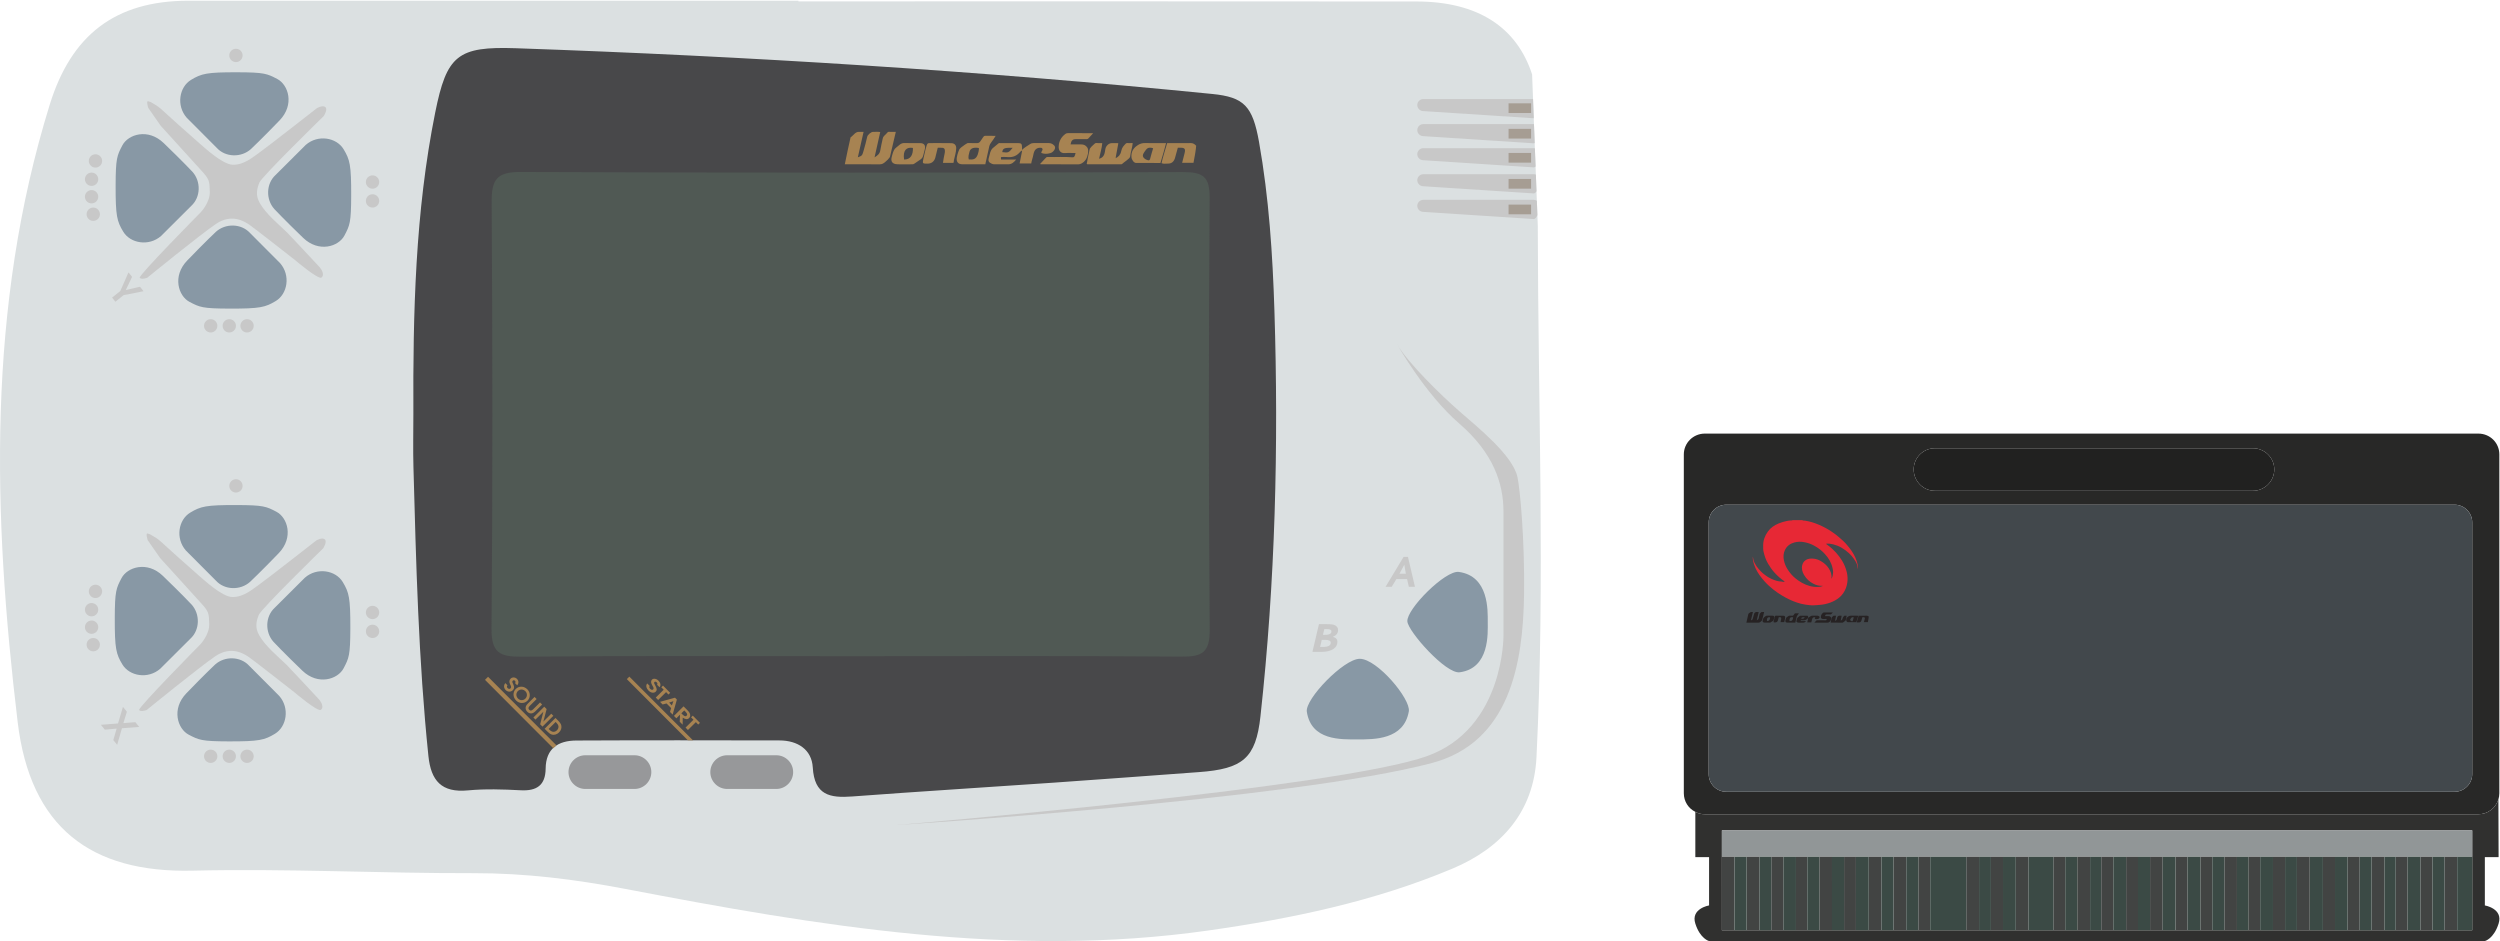 <?xml version="1.0" encoding="UTF-8" standalone="no"?>
<svg
   xmlns:dc="http://purl.org/dc/elements/1.1/"
   xmlns:cc="http://creativecommons.org/ns#"
   xmlns:rdf="http://www.w3.org/1999/02/22-rdf-syntax-ns#"
   xmlns:svg="http://www.w3.org/2000/svg"
   xmlns="http://www.w3.org/2000/svg"
   xmlns:sodipodi="http://sodipodi.sourceforge.net/DTD/sodipodi-0.dtd"
   xmlns:inkscape="http://www.inkscape.org/namespaces/inkscape"
   width="500"
   height="188.213"
   version="1.1"
   id="svg62"
   sodipodi:docname="consolegame.svg"
   inkscape:export-filename="consolegame.png"
   inkscape:export-xdpi="61.207306"
   inkscape:export-ydpi="61.207306"
   inkscape:version="1.0.2 (e86c870879, 2021-01-15)">
  <sodipodi:namedview
     pagecolor="#ffffff"
     bordercolor="#666666"
     borderopacity="1"
     objecttolerance="10"
     gridtolerance="10"
     guidetolerance="10"
     inkscape:pageopacity="0"
     inkscape:pageshadow="2"
     inkscape:window-width="1920"
     inkscape:window-height="1017"
     id="namedview64"
     showgrid="false"
     inkscape:zoom="0.568"
     inkscape:cx="250"
     inkscape:cy="94.106415"
     inkscape:window-x="-8"
     inkscape:window-y="-8"
     inkscape:window-maximized="1"
     inkscape:current-layer="svg62"
     inkscape:document-rotation="0" />
  <defs
     id="defs8">
    <clipPath
       id="a">
      <path
         d="M0 311.896h511.04V0H0v311.896z"
         id="path2" />
    </clipPath>
    <clipPath
       id="b">
      <path
         d="M0 168.315h270.505V0H0v168.315z"
         id="path5" />
    </clipPath>
  </defs>
  <g
     clip-path="url(#a)"
     transform="matrix(0.603,0,0,-0.603,-1.2604106e-4,188.213)"
     id="g38">
    <path
       fill="#dbe0e1"
       d="M509.613 60.957c-.897-18.048-11.586-30.09-27.88-36.931-25.978-10.913-53.301-16.587-81.095-20.536-65.405-9.291-129.342 1.577-193.178 13.797-16.657 3.184-33.306 5.263-50.333 5.232-31.088-.069-62.19 1.577-93.246.835-33.793-.796-53.843 14.376-58.024 49.305-8.255 68.837-10.249 137.357 10.643 204.78 7.134 23.002 21.611 34.449 46.066 34.457h202.253v-.224c68.334 0 136.677.046 205.019-.031 20.344-.031 33.236-8.549 38.322-24.193l.309-8.17.24-6.376.069-1.94.24-6.292.062-1.731.232-6.021.1-2.713.201-5.504.124-3.169.177-4.745.132-3.494c.062-58.781 2.465-117.578-.433-176.336"
       id="path10" />
    <path
       fill="#48484a"
       d="M418.059 74.514c-1.523-13.913-5.859-17.406-20.39-18.473-15.945-1.167-31.891-2.365-47.836-3.478-22.4-1.554-44.807-2.937-67.191-4.607-7.382-.549-12.529.418-13.063 9.639-.347 5.928-5.008 8.935-11.029 8.95-22.469.039-44.938.085-67.407-.031-5.96-.031-10.095-2.589-10.164-9.314-.062-5.503-2.93-7.474-8.278-7.188-5.836.309-11.741.51-17.53-.038-8.727-.828-12.236 3.215-13.078 11.416-3.301 31.852-4.082 63.828-4.963 95.796-.162 5.844-.023 11.695-.023 17.546-.147 33.553.603 67.052 7.25 100.102 3.819 18.983 7.428 21.959 26.759 21.294 77.154-2.674 154.176-7.513 231.005-15.172 10.504-1.052 13.349-4.004 15.467-15.907 3.292-18.52 4.513-37.286 5.109-55.991 1.414-44.923.286-89.822-4.638-134.544"
       id="path12" />
    <path
       fill="#8898a5"
       d="M493.451 105.841c0-3.769.69-15.377-9.322-16.695-4.557-.601-17.128 13.541-17.344 16.896-.263 4.127 12.637 17.012 17.074 16.394 10.017-1.384 9.592-12.826 9.592-16.595m-26.179-29.665c-1.637-9.45-11.527-9.291-17.004-9.291-5.478 0-15.369-.454-16.827 9.191-.631 4.176 12.251 17.545 17.561 17.545 5.768 0 16.976-13.369 16.27-17.445"
       id="path14" />
    <path
       fill="#505954"
       d="M281.948 94.484c-36.317-.003-72.636.188-108.95-.163-7.313-.07-10.044 1.327-9.973 9.429.407 47.086.341 94.178.045 141.265-.046 7.326 1.482 10.103 9.525 10.07 73.249-.304 146.499-.263 219.749-.033 6.741.021 8.914-1.538 8.865-8.64-.326-47.703-.361-95.41.019-143.112.061-7.655-2.5-9.015-9.406-8.957-36.623.306-73.249.144-109.874.141"
       id="path16" />
    <path
       fill="#c8c8c8"
       d="M53.1 127.057l-4.122 5.926s-.773 2.447 0 2.19l.773-.258s2.576-1.417 3.349-2.19c.773-.773 11.207-10.112 12.818-11.465 1.61-1.353 7.697-7.109 11.159-7.15 3.8-.044 6.715 2.641 8.776 4.058 2.061 1.417 19.033 14.686 19.033 14.686s1.933 1.159 2.834.386c.902-.773-.515-2.962-.515-2.962s-20.531-20.032-21.352-22.061c-.821-2.029-1.371-4.186.096-6.763 2.12-3.724 6.137-6.952 9.131-9.855 0 0 10.08-10.66 10.837-11.562.757-.902 1.546-2.576.515-3.349-1.03-.773-8.792 5.829-8.792 5.829s-13.145 10.306-14.975 11.594c-1.831 1.288-6.055 3.865-11.208.386-5.153-3.478-22.823-17.876-22.823-17.876s-1.975-.711-2.49 0c-.516.711 20.289 21.773 20.289 21.773s3.053 3.232 2.963 6.699c-.097 3.724-.064 4.122-3.027 7.343-2.963 3.22-13.269 14.621-13.269 14.621m.191 143.371l-4.122 5.926s-.773 2.447 0 2.19l.773-.258s2.576-1.417 3.349-2.19c.773-.773 11.207-10.112 12.818-11.465 1.61-1.353 7.697-7.109 11.159-7.15 3.8-.044 6.715 2.641 8.776 4.058 2.061 1.417 19.033 14.686 19.033 14.686s1.933 1.159 2.834.386c.902-.773-.515-2.962-.515-2.962s-20.531-20.032-21.352-22.061c-.821-2.029-1.371-4.186.096-6.763 2.12-3.724 6.137-6.952 9.131-9.855 0 0 10.08-10.66 10.837-11.562.757-.902 1.546-2.576.515-3.349-1.03-.773-8.792 5.829-8.792 5.829s-13.145 10.306-14.975 11.594c-1.831 1.288-6.055 3.865-11.208.386-5.153-3.478-22.823-17.876-22.823-17.876s-1.975-.711-2.49 0c-.516.711 20.289 21.773 20.289 21.773s3.053 3.232 2.963 6.699c-.097 3.724-.064 4.122-3.027 7.343-2.963 3.22-13.269 14.621-13.269 14.621"
       id="path18" />
    <path
       fill="#97989a"
       d="M210.439 50.451h-16.292c-3.075 0-5.59 2.515-5.59 5.589 0 3.074 2.515 5.589 5.59 5.589h16.292c3.074 0 5.589-2.515 5.589-5.589 0-3.074-2.515-5.589-5.589-5.589m47.04 0h-16.292c-3.075 0-5.59 2.515-5.59 5.589 0 3.074 2.515 5.589 5.59 5.589h16.292c3.074 0 5.589-2.515 5.589-5.589 0-3.074-2.515-5.589-5.589-5.589"
       id="path20" />
    <path
       fill="#8898a5"
       d="M82.925 119.126s3.568 3.347 9.538 9.547c5.024 5.217 2.899 11.787-.766 13.707-3.381 1.771-4.259 2.211-13.243 2.235-10.197.027-11.904-.438-15.362-2.512-3.907-2.344-4.992-8.503-1.449-12.561l9.983-10.015c2.903-3.161 8.1-3.261 11.299-.401m-19.368-7.527s-3.347 3.568-9.547 9.538c-5.217 5.024-11.787 2.899-13.707-.766-1.771-3.381-2.211-4.259-2.235-13.243-.027-10.197.438-11.904 2.512-15.362 2.344-3.907 8.503-4.992 12.561-1.449l10.015 9.983c3.161 2.903 3.261 8.1.401 11.299m7.785-19.883s-3.568-3.347-9.538-9.547c-5.024-5.217-2.899-11.787.766-13.707 3.381-1.771 4.259-2.211 13.243-2.235 10.197-.027 11.904.438 15.362 2.512 3.907 2.344 4.992 8.503 1.449 12.561l-9.983 10.015c-2.903 3.161-8.1 3.261-11.299.401m19.368 7.527s3.347-3.568 9.547-9.538c5.217-5.024 11.787-2.899 13.707.766 1.771 3.381 2.211 4.259 2.235 13.243.027 10.197-.438 11.904-2.512 15.362-2.344 3.907-8.503 4.992-12.561 1.449l-10.015-9.983c-3.161-2.903-3.261-8.1-.401-11.299m-7.504 163.423s3.568 3.347 9.538 9.547c5.024 5.217 2.899 11.787-.766 13.707-3.381 1.771-4.259 2.211-13.243 2.235-10.197.027-11.904-.438-15.362-2.512-3.907-2.344-4.992-8.503-1.449-12.561l9.983-10.015c2.903-3.161 8.1-3.261 11.299-.401m-19.368-7.527s-3.347 3.568-9.547 9.538c-5.217 5.024-11.787 2.899-13.707-.766-1.771-3.381-2.211-4.259-2.235-13.243-.027-10.197.438-11.904 2.512-15.362 2.344-3.907 8.503-4.992 12.561-1.449l10.015 9.983c3.161 2.903 3.261 8.1.401 11.299m7.785-19.883s-3.568-3.347-9.538-9.547c-5.024-5.217-2.899-11.787.766-13.707 3.381-1.771 4.259-2.211 13.243-2.235 10.197-.027 11.904.438 15.362 2.512 3.907 2.344 4.992 8.503 1.449 12.561l-9.983 10.015c-2.903 3.161-8.1 3.261-11.299.401m19.368 7.527s3.347-3.568 9.547-9.538c5.217-5.024 11.787-2.899 13.707.766 1.771 3.381 2.211 4.259 2.235 13.243.027 10.197-.438 11.904-2.512 15.362-2.344 3.907-8.503 4.992-12.561 1.449l-10.015-9.983c-3.161-2.903-3.261-8.1-.401-11.299"
       id="path22" />
    <path
       fill="#c8c8c8"
       d="M76.047 293.742c0 1.22.989 2.21 2.21 2.21 1.22 0 2.21-.99 2.21-2.21s-.99-2.21-2.21-2.21c-1.221 0-2.21.99-2.21 2.21m45.303-41.988c0 1.22.989 2.21 2.21 2.21 1.22 0 2.21-.99 2.21-2.21s-.99-2.21-2.21-2.21c-1.221 0-2.21.99-2.21 2.21m0-6.261c0 1.22.989 2.21 2.21 2.21 1.22 0 2.21-.99 2.21-2.21s-.99-2.21-2.21-2.21c-1.221 0-2.21.99-2.21 2.21m-41.62-41.435c0 1.22.989 2.21 2.21 2.21 1.22 0 2.21-.99 2.21-2.21s-.99-2.21-2.21-2.21c-1.221 0-2.21.99-2.21 2.21m-5.893 0c0 1.22.989 2.21 2.21 2.21 1.22 0 2.21-.99 2.21-2.21s-.99-2.21-2.21-2.21c-1.221 0-2.21.99-2.21 2.21m-6.169 0c0 1.22.989 2.21 2.21 2.21 1.22 0 2.21-.99 2.21-2.21s-.99-2.21-2.21-2.21c-1.221 0-2.21.99-2.21 2.21M28.719 241.073c0 1.22.989 2.21 2.21 2.21 1.22 0 2.21-.99 2.21-2.21s-.99-2.21-2.21-2.21c-1.221 0-2.21.99-2.21 2.21m-.552 5.801c0 1.22.989 2.21 2.21 2.21 1.22 0 2.21-.99 2.21-2.21s-.99-2.21-2.21-2.21c-1.221 0-2.21.99-2.21 2.21m0 5.801c0 1.22.989 2.21 2.21 2.21 1.22 0 2.21-.99 2.21-2.21s-.99-2.21-2.21-2.21c-1.221 0-2.21.99-2.21 2.21m1.289 6.077c0 1.22.989 2.21 2.21 2.21 1.22 0 2.21-.99 2.21-2.21s-.99-2.21-2.21-2.21c-1.221 0-2.21.99-2.21 2.21m46.592-107.777c0 1.22.989 2.21 2.21 2.21 1.22 0 2.21-.99 2.21-2.21s-.99-2.21-2.21-2.21c-1.221 0-2.21.99-2.21 2.21m45.303-41.988c0 1.22.989 2.21 2.21 2.21 1.22 0 2.21-.99 2.21-2.21s-.99-2.21-2.21-2.21c-1.221 0-2.21.99-2.21 2.21m0-6.261c0 1.22.989 2.21 2.21 2.21 1.22 0 2.21-.99 2.21-2.21s-.99-2.21-2.21-2.21c-1.221 0-2.21.99-2.21 2.21M79.73 61.291c0 1.22.989 2.21 2.21 2.21 1.22 0 2.21-.99 2.21-2.21s-.99-2.21-2.21-2.21c-1.221 0-2.21.99-2.21 2.21m-5.893 0c0 1.22.989 2.21 2.21 2.21 1.22 0 2.21-.99 2.21-2.21s-.99-2.21-2.21-2.21c-1.221 0-2.21.99-2.21 2.21m-6.169 0c0 1.22.989 2.21 2.21 2.21 1.22 0 2.21-.99 2.21-2.21s-.99-2.21-2.21-2.21c-1.221 0-2.21.99-2.21 2.21M28.719 98.307c0 1.22.989 2.21 2.21 2.21 1.22 0 2.21-.99 2.21-2.21s-.99-2.21-2.21-2.21c-1.221 0-2.21.99-2.21 2.21m-.552 5.801c0 1.22.989 2.21 2.21 2.21 1.22 0 2.21-.99 2.21-2.21s-.99-2.21-2.21-2.21c-1.221 0-2.21.99-2.21 2.21m0 5.801c0 1.22.989 2.21 2.21 2.21 1.22 0 2.21-.99 2.21-2.21s-.99-2.21-2.21-2.21c-1.221 0-2.21.99-2.21 2.21m1.289 6.077c0 1.22.989 2.21 2.21 2.21 1.22 0 2.21-.99 2.21-2.21s-.99-2.21-2.21-2.21c-1.221 0-2.21.99-2.21 2.21m479.253 156.916l-36.629 2.381c-1.098 0-2.002.904-2.002 2.002 0 .548.224 1.051.587 1.406.364.363.866.588 1.415.588h36.389l.24-6.377zm.309-8.232c-.093-.046-.193-.077-.294-.077l-36.644 2.38c-1.098 0-2.002.905-2.002 2.002 0 .549.224 1.044.587 1.407.364.363.866.587 1.415.587h36.582c.039 0 .078 0 .116-.007l.24-6.292zm.294-7.753c-.185-.193-.379-.309-.587-.309l-36.645 2.38c-1.097 0-2.002.897-2.002 1.995 0 .548.224 1.051.588 1.414.363.363.865.587 1.414.587h36.583c.139 0 .286-.015.417-.046l.232-6.021zm.301-8.216c-.263-.441-.564-.727-.889-.727l-36.644 2.381c-1.098 0-2.002.904-2.002 2.002 0 .549.224 1.043.587 1.407.363.363.866.587 1.415.587h36.582c.263 0 .518-.054.75-.147l.201-5.503zm.301-7.915c-.325-.75-.734-1.314-1.19-1.314l-36.645 2.381c-1.097 0-2.002.904-2.002 2.002 0 .548.224 1.043.588 1.406.363.364.865.588 1.414.588h36.583c.394 0 .765-.116 1.074-.317l.178-4.746z"
       id="path24" />
    <path
       fill="#a69d93"
       d="M507.825 274.64h-7.472v3.221h7.472v-3.221zm0-8.47h-7.472v3.221h7.472v-3.221zm0-7.987h-7.472v3.221h7.472v-3.221zm0-8.631h-7.472v3.221h7.472v-3.221zm0-8.502h-7.472v3.221h7.472v-3.221z"
       id="path26" />
    <path
       fill="#c8c8c8"
       d="M463.375 197.936s9.275-16.489 20.611-26.28c11.337-9.79 14.686-19.838 14.686-29.371v-40.965s.258-30.724-25.249-39.935c-29.611-10.693-176.485-22.93-176.485-22.93s132.686 8.502 178.031 20.611c25.686 6.86 30.239 32.774 30.531 56.167.223 17.903-1.317 34.569-2.19 38.646-1.546 7.214-13.14 16.489-19.324 21.9-6.183 5.41-17.004 15.974-20.611 22.157"
       id="path28" />
    <path
       fill="#a78352"
       d="M282.113 266.562c.942.615 1.517 1.869 2.832 1.836.475-.013.95-.002 1.484-.002-.65-2.877-1.276-5.647-1.908-8.445 1.466.544 1.43.585 1.897 2.135.466 1.546.854 3.11 1.218 4.683.157.682 1.303 1.631 1.953 1.622.782-.011 1.568.07 2.361-.057-.62-2.768-1.232-5.497-1.883-8.402 1.001.614 1.725 1.168 1.906 2.324.207 1.321.54 2.62.813 3.93.195.935 1.047 1.289 1.529 1.969.281.396.693.219 1.05.234.576.024 1.153.007 1.754.007-.634-2.7-1.255-5.297-1.85-7.9-.133-.583-.078-.483-.779-1.285l-.852-.778c-.551-.503-1.104-.822-1.887-.813-3.848.044-7.697.02-11.546.02 0 .219 1.867 8.895 1.908 8.922m113.739-8.429h-3.762c.269 1.059.536 2.129.812 3.197.351 1.362.05 1.795-1.26 1.797-.308.001-.616 0-.987 0-.308-1.129-.6-2.269-.933-3.395-.372-1.262-1.168-1.896-2.378-1.863-.692.019-1.416-.18-2.087.15.289 1.491 1.691 5.96 1.869 6.645h5.683c.684 0 1.369-.032 2.05.008.783.046 1.371-.311 1.881-.886 0-.732-.603-4.454-.888-5.653m-59.975 4.975c-2.754.067-3.283-.16-3.451-1.44 2.03-.246 2.154-.197 3.451 1.44m3.112-.687c.869.87 1.816 1.321 2.679 1.913.377.259.789.346 1.247.339 1.614-.024 3.229-.023 4.844-.002.524.007.976-.104 1.432-.405.791-.52.99-1.135.469-1.926-.313-.474-.735-.831-1.285-.996-1.015-.302-2.01-.335-3.004.048.036.195.043.265.062.332.113.407.633.749.194 1.245-.218.247-1.14.17-1.543-.014-.926-.421-1.198-1.305-1.359-2.207-.173-.972-.554-1.873-.692-2.845h-3.853c.287 1.448.565 2.85.857 4.322-.514-.194-.751-.582-1.035-.868-1.175-1.181-2.553-1.487-4.102-1.314-.606.068-1.224.011-1.805.011-.174-.301-.135-.538-.05-.846h4.993c-.716-.859-1.46-1.58-2.59-1.571-1.511.011-3.023-.005-4.535.009-.294.002-.574-.013-.886.138-1.008.488-1.428.751-1.006 2.208.314 1.085.405 2.248 1.29 3.035.59.525 1.224.994 1.822 1.508.252.217.526.12.786.122 1.924.012 3.848.009 5.772.006 1.047-.002 1.269-.245 1.297-1.405.005-.219.001-.438.001-.837"
       id="path30" />
    <path
       fill="#a78352"
       d="M344.959 257.733c.681.725 1.338 1.401 1.965 2.106.229.257.489.219.754.213 2.67-.065 5.344.137 8.012-.1.571-.05.813.274 1.043 1.419-1.173 0-2.33.082-3.472-.021-1.325-.119-2.222.699-2.121 2.278.113 1.767.887 3.071 2.195 4.062.231.175.517.281.85.279 2.74-.022 5.48-.013 8.393-.013-.602-.652-1.111-1.174-1.584-1.73-.251-.294-.547-.243-.848-.244-1.099-.003-2.199.006-3.299-.003-1.086-.009-1.514-.412-1.776-1.754 1.208 0 2.394-.013 3.578.004.8.012 1.465-.311 1.931-.966.466-.655.362-1.493.241-2.208-.235-1.379-.909-2.517-2.152-3.161-.298-.155-.601-.266-.959-.265-4.159.017-8.318.011-12.477.014-.056 0-.113.036-.274.09m25.082 1.928c.93.457 1.577 1.109 1.819 2.259.298 1.421.799 1.746 1.45 2.502.386.447.902.186 1.358.235.333.036.673.007 1.027.007-.146-1.583-.698-2.973-.853-4.454-.075-.719-2.2-1.949-2.59-2.397-.17-.195-.363-.171-.562-.171-3.673-.001-7.346.001-11.019.006-.062 0-.124.051-.232.098.239 1.555.605 3.097.917 4.642.183.909 1.095 1.435 1.719 2.093.36.381.845.137 1.272.176.371.034.748.007 1.247.007-.144-1.796-.711-3.444-1.041-5.101.15-.153.201-.018.279.008 1.463.479 1.589 1.832 1.789 3.122.163 1.049 1.141 1.969 2.149 1.971.652.001 1.305 0 1.957-.007.064-.001.127-.048.191-.074-.281-1.591-.96-5.001-.877-4.922m-45.351 3.34c-.604.193-1.015.125-1.419.12-.681-.009-1.488-.396-1.731-1.362-.18-.719-.495-1.645-.222-2.51 1.499-.144 2.378.08 2.949 1.555.228.591.423 1.445.423 2.197m5.555 4.076c-.561-.837-.964-1.571-1.489-2.189-.625-.736-.724-1.631-.911-2.522-.325-1.55-.681-3.093-1.044-4.726h-4.106c-1.167 0-2.335-.005-3.502.001-1.395.006-2.065.794-1.848 2.259.097.654.302 1.299.522 1.922.209.596.303.855.818 1.315.374.333 0 0 1.395 1.039.874.57.779.512 1.282.496.857-.029 1.716.005 2.574-.013.497-.011.861.066 1.226.608.852 1.264.548.833.852 1.264.17.24.347.551.716.548 1.118-.006 2.236-.002 3.515-.002m-30.388-7.866c2.219.001 2.99 1.582 2.939 3.854-2.097.359-3.394-.715-2.939-3.854m6.35 1.363c-.131-.575-.419-.999-.866-1.31-.696-.483-1.412-.932-2.098-1.43-.282-.205-.569-.194-.871-.194-1.65 0-3.304-.076-4.949.022-1.456.088-2.043.994-1.674 2.348.129.473.228.973.39 1.412.239.648.45 1.294 1.12 1.777 1.196.977.779.679 1.196.977.44.314.89.533 1.484.511 1.751-.065 3.505-.022 5.258-.023 1.32-.001 1.906-.799 1.512-2.156-.095-.329-.423-1.586-.502-1.934m76.259 2.394c-.92.255-1.688.363-2.355-.496-.301-.387-.601-.79-.829-1.207-.206-.375-.376-.895-.023-1.357.4-.524.947-.79 1.534-.938.386-.097.59.125.7.572.274 1.113.621 2.206.973 3.426m2.422-4.889c-2.683 0-5.388-.011-8.093.008-.687.004-1.437 1.021-1.511 1.879-.164 1.902.695 3.146 2.169 4.072.723.453 1.444.658 2.286.641 2.33-.044 4.662-.015 7.017-.015-.101-.622-1.421-5.136-1.868-6.585m-77.504 5.909c.191.523.371.683.842.681 2.44-.011 4.881.029 7.32-.023.952-.02 1.641-.587 1.608-1.706-.041-1.381-.489-2.644-.763-3.956-.057-.271-.005-.572-.173-.864h-3.457c.169 1.014.276 1.993.519 2.931.095.364.13.707.125 1.06-.009.679-.291.984-.916 1.012-.477.021-.955.004-1.461.004-.273-1.119-.513-2.211-.809-3.285-.353-1.278-1.286-1.981-2.541-1.983-1.791-.003-1.753-.012-1.359 1.834.131.615.771 3.491 1.065 4.295"
       id="path32" />
    <path
       fill="#c8c8c8"
       d="M440.115 103.47h-.884l-.442-1.902h.694c1.626 0 2.116.485 2.116 1.181 0 .473-.521.721-1.484.721m-.695-3.568h-1.026l-.552-2.338h1.073c1.8 0 2.463.584 2.463 1.355 0 .696-.584.983-1.958.983m-1.01-3.979h-3.11l2.162 9.188h2.416c1.769 0 2.4-.087 3.016-.435.599-.348.915-.883.915-1.541 0-.946-.537-1.766-1.736-2.201 1.105-.374 1.515-.858 1.515-1.729 0-1.828-1.815-3.282-5.178-3.282M37.581 66.661l1.1 3.804-3.908-.349-1.312 1.614 5.687.446 1.63 5.5 1.311-1.613-1.17-3.779 3.978.323 1.28-1.574-5.733-.451-1.583-5.495-1.28 1.574zm3.42 147.579l-2.733-2.189-1.098 1.371 2.732 2.189 2.717 6.169 1.187-1.481-2.089-4.368 4.711 1.094 1.186-1.481-6.613-1.304zm424.774-89.413l-1.612-2.995h2.122l-.51 2.995zm1.504-7.333l-.591 2.565h-3.532l-1.572-2.565h-2.028l5.977 9.925h1.45l2.324-9.925h-2.028z"
       id="path34" />
    <path
       fill="#a78352"
       d="M215.099 83.076c-.751.758-.972 1.706-.436 2.376l.826-.833c-.233-.301-.172-.622.18-.977.341-.344.738-.425.967-.197.13.128.181.318.128.519-.054.201-.087.261-.494.99-.412.736-.423 1.36-.021 1.759.506.501 1.462.34 2.15-.353.687-.694.879-1.579.358-2.177l-.821.828c.193.238.152.521-.113.789-.261.262-.574.31-.764.121-.116-.115-.135-.296-.052-.525.032-.084.039-.101.331-.62.625-1.114.581-1.631.149-2.06-.579-.574-1.62-.415-2.388.36m5.825-.508l-2.627-2.605-.792.798 2.627 2.605-.791.799.566.561 2.375-2.395-.566-.561-.792.798zm2.435-2.992l-1.425-.499.914-.921.511 1.42zm-1.129-3.581l.369 1.279-1.519 1.533-1.299-.341-.873.88 4.973 1.372.624-.63-1.402-4.973-.873.88zm5.075.137l-.352.355-.96-.951.387-.39c.613-.618 1.02-.734 1.357-.4.285.283.319.628-.432 1.386m-1.859-3.38l.102 2.343-1.223-1.212-.791.798 3.193 3.166 1.231-1.241c.583-.589.829-.958.929-1.413.109-.481-.011-.913-.335-1.234-.497-.493-1.194-.49-2.105.143l-.024-2.335-.977.985zm5.353-.144l-2.627-2.605-.792.798 2.627 2.605-.791.799.566.561 2.375-2.395-.566-.561-.792.798zm-2.651-6.022l-20.24 20.29.831.829 21.09-21.12-1.681.001zm-44.625-2.66l-22.66 22.715 1.016 1.013 22.66-22.715-1.016-1.013zm-15.786 19.314c-.655.658-.754 1.576-.132 2.316l.72-.723c-.272-.331-.252-.644.055-.952.297-.299.684-.326.943-.069.146.145.222.342.194.536-.028.193-.054.249-.367.924-.318.68-.249 1.303.204 1.754.57.568 1.507.534 2.106-.068.6-.602.678-1.461.08-2.127l-.715.718c.223.263.218.541-.013.773-.227.228-.534.234-.748.021-.132-.131-.174-.314-.12-.533.021-.079.026-.095.252-.575.482-1.03.372-1.553-.115-2.038-.653-.651-1.674-.63-2.344.043m6.513-.37c-.715.718-1.785.74-2.482.046-.683-.679-.665-1.769.04-2.477.706-.709 1.751-.715 2.443-.026.692.689.689 1.764-.001 2.457m-3.08-3.077c-1.093 1.097-1.135 2.787-.097 3.821 1.052 1.048 2.722.999 3.831-.114 1.062-1.067 1.08-2.751.052-3.775-1.053-1.049-2.703-1.02-3.786.068m3.715-3.73c-.73.733-.786 1.725.13 2.638l2.281 2.271.69-.693-2.281-2.271c-.56-.558-.524-.955-.172-1.309.343-.344.74-.392 1.305.171l2.281 2.271.69-.693-2.281-2.271c-.921-.917-1.908-.852-2.643-.114m4.277-4.168l1.061 4.169-2.617-2.606-.69.693 3.601 3.586.786-.789-1.081-4.158 2.622 2.611.69-.693-3.601-3.587-.771.774zm6.013-.404c-.109.324-.307.601-.745 1.041l-.136.136-2.325-2.315.151-.152c.413-.414.749-.654 1.068-.75.507-.159 1.099.017 1.533.449.463.461.631 1.062.454 1.591m-2.265-2.96c-.448.158-.839.443-1.403 1.01l-.866.869 3.601 3.587.851-.855c.585-.586.94-1.119 1.062-1.582.216-.822-.057-1.678-.739-2.358-.726-.723-1.658-.976-2.506-.671"
       id="path36" />
  </g>
  <g
     clip-path="url(#b)"
     transform="matrix(0.603,0,0,-0.603,336.764,188.213)"
     id="g60">
    <path
       fill="#282827"
       d="M261.495 55.366c0-3.203-2.649-5.851-5.851-5.851h-241.54c-3.264 0-5.851 2.648-5.851 5.851v83.511c0 3.202 2.587 5.85 5.851 5.85h241.54c3.202 0 5.851-2.648 5.851-5.85v-83.511zm-178.23 108.083h105.497c3.879 0 7.082-3.14 7.082-7.02 0-3.88-3.203-7.083-7.082-7.083H83.264c-3.88 0-7.021 3.203-7.021 7.083 0 3.88 3.141 7.02 7.021 7.02m180.262 4.866H6.96c-3.819 0-6.96-3.079-6.96-6.898V49.023c0-2.71 1.54-5.05 3.819-6.159.924-.554 2.032-.8 3.141-.8h256.567c3.141 0 5.789 2.093 6.651 4.926.185.616.308 1.355.308 2.033v112.394c0 3.819-3.079 6.898-6.959 6.898"
       id="path40" />
    <path
       fill="#30302f"
       d="M261.495 3.572H12.626v33.133h248.869V3.572zm4.187 8.252v16.013h4.558l-.062 19.153c-.862-2.833-3.51-4.927-6.651-4.927H6.959c-1.108 0-2.217.247-3.141.801V27.837h4.558V11.824s-6.159-1.046-4.558-6.035C5.42.739 8.376 0 8.376 0h257.306s2.956.739 4.558 5.789c1.601 4.989-4.558 6.035-4.558 6.035"
       id="path42" />
    <path
       fill="#42484c"
       d="M261.495 138.876v-83.511c0-3.202-2.649-5.85-5.851-5.85h-241.54c-3.264 0-5.851 2.648-5.851 5.85v83.511c0 3.203 2.587 5.851 5.851 5.851h241.54c3.202 0 5.851-2.648 5.851-5.851"
       id="path44" />
    <path
       fill="#212120"
       d="M195.844 156.429c0-3.88-3.203-7.083-7.082-7.083H83.265c-3.88 0-7.021 3.203-7.021 7.083 0 3.88 3.141 7.021 7.021 7.021h105.497c3.879 0 7.082-3.141 7.082-7.021"
       id="path46" />
    <path
       fill="#919697"
       d="M261.495 27.96H12.626v8.745h248.869V27.96z"
       id="path48" />
    <path
       fill="#424443"
       d="M110.116 3.572h4.249V27.96h-4.249V3.572zm142.141 0h4.249V27.96h-4.249V3.572zm-7.945 0h4.003V27.96h-4.003V3.572zm-8.191 0h3.941V27.96h-3.941V3.572zm-8.006 0h4.249V27.96h-4.249V3.572zm-7.945 0h4.003V27.96h-4.003V3.572zm-8.191 0h4.003V27.96h-4.003V3.572zm-8.622 0h4.249V27.96h-4.249V3.572zm-7.945 0h4.003V27.96h-4.003V3.572zm-8.19 0h3.941V27.96h-3.941V3.572zm-7.945 0h4.188V27.96h-4.188V3.572zm-7.945 0h3.942V27.96h-3.942V3.572zm-8.252 0h4.003V27.96h-4.003V3.572zm-8.437 0h4.188V27.96h-4.188V3.572zm-7.945 0h3.942V27.96h-3.942V3.572zm-8.253 0h4.003V27.96h-4.003V3.572zm-7.944 0h4.249V27.96h-4.249V3.572zm-7.945 0h3.941V27.96h-3.941V3.572zm-20.693 0h4.003V27.96h-4.003V3.572zm-8.19 0h4.249V27.96h-4.249V3.572zm-15.89 0h3.942V27.96h-3.942V3.572zm-8.252 0h4.249V27.96h-4.249V3.572zm-8.191 0h4.249V27.96H61.34V3.572zm-8.191 0h3.942V27.96h-3.942V3.572zm-8.191 0h4.188V27.96h-4.188V3.572zm-7.76 0h3.757V27.96h-3.757V3.572zm-8.191 0h4.003V27.96h-4.003V3.572zm-8.191 0h4.249V27.96h-4.249V3.572zm-4.003 0h-4.188V27.96h4.188V3.572z"
       id="path50" />
    <path
       fill="#3b4a45"
       d="M114.365 3.572h3.942V27.96h-3.942V3.572zm-32.64 0h4.249V27.96h-4.249V3.572zm174.781 0h4.988V27.96h-4.988V3.572zm-8.191 0h3.942V27.96h-3.942V3.572zm-8.253 0h4.249V27.96h-4.249V3.572zm-7.698 0h3.757V27.96h-3.757V3.572zm-8.191 0h3.941V27.96h-3.941V3.572zm-8.191 0h4.188V27.96h-4.188V3.572zm-8.375 0h4.372V27.96h-4.372V3.572zm-8.191 0h3.942V27.96h-3.942V3.572zm-8.253 0h4.249V27.96h-4.249V3.572zm-7.698 0h3.757V27.96h-3.757V3.572zm-8.191 0h4.003V27.96h-4.003V3.572zm-8.191 0h4.249V27.96h-4.249V3.572zm-8.253 0h4.249V27.96h-4.249V3.572zm-8.19 0h4.003V27.96h-4.003V3.572zm-8.191 0h4.249V27.96h-4.249V3.572zm-7.699 0h3.695V27.96h-3.695V3.572zm-8.252 0h4.003V27.96h-4.003V3.572zm-8.191 0h4.249V27.96h-4.249V3.572zm-12.441 0h4.249V27.96h-4.249V3.572zm-7.944 0h3.941V27.96h-3.941V3.572zm-8.191 0h3.942V27.96h-3.942V3.572zm-3.757 0h3.757V27.96h-3.757V3.572zm-12.194 0h4.003V27.96H73.78V3.572zm-8.191 0h3.941V27.96h-3.941V3.572zm-8.499 0h4.249V27.96H57.09V3.572zm-7.944 0h4.003V27.96h-4.003V3.572zm-8.191 0h4.003V27.96h-4.003V3.572zm-7.945 0h4.188V27.96H33.01V3.572zm-7.944 0h3.942V27.96h-3.942V3.572zm-4.25 0h-4.003V27.96h4.003V3.572z"
       id="path52" />
    <path
       fill="#e72835"
       d="M48.971 120.159c.386.636.473 1.3.534 1.962.05.54-.065 1.07-.181 1.597-.397 1.806-1.304 3.337-2.55 4.675-.432.465-.884.913-1.385 1.314-.681.547-1.399 1.032-2.163 1.445-.965.522-1.992.899-3.068 1.109-.615.12-1.252.214-1.874.19-.555-.021-1.12-.105-1.67-.255-1.374-.377-2.414-1.18-3.05-2.444-.549-1.091-.611-2.28-.373-3.459.212-1.045.617-2.039 1.187-2.943.716-1.135 1.556-2.166 2.614-3.02.68-.549 1.382-1.055 2.143-1.476 1.703-.941 3.512-1.493 5.479-1.399.54.026 1.071.126 1.572.349-.159.024-.315.029-.47.023-.925-.036-1.781.227-2.601.621-1.382.665-2.466 1.677-3.236 2.986-.592 1.007-.902 2.113-.595 3.298.164.637.502 1.155 1.053 1.556.886.646 1.896.633 2.882.525.805-.088 1.58-.401 2.294-.822 1.035-.61 1.925-1.38 2.572-2.396.62-.974 1.041-2.019.865-3.216-.008-.053.01-.111.021-.22m-9.693 19.448c.275-.208.616-.121.916-.167 1.589-.244 3.102-.721 4.574-1.346 1.473-.625 2.882-1.381 4.21-2.265.902-.6 1.776-1.249 2.597-1.969.464-.406.894-.848 1.375-1.238.465-.378.836-.873 1.236-1.325.547-.615 1.05-1.273 1.51-1.96.912-1.362 1.603-2.828 1.954-4.432.099-.454.208-.932.066-1.518-.064.556-.102 1.014-.254 1.444-.276.78-.695 1.485-1.189 2.146-.455.608-.944 1.189-1.511 1.695-.753.672-1.55 1.282-2.431 1.791-.862.499-1.773.859-2.726 1.112-.777.205-1.574.305-2.391.224 0-.137.112-.196.208-.261.65-.438 1.246-.942 1.83-1.466.437-.392.844-.803 1.238-1.239.72-.8 1.36-1.655 1.93-2.564.763-1.219 1.303-2.539 1.637-3.934.274-1.147.331-2.31.159-3.488-.183-1.258-.625-2.413-1.334-3.45-.684-1-1.585-1.773-2.653-2.376-1.071-.605-2.209-.999-3.394-1.263-.519-.116-1.052-.187-1.589-.236-.768-.072-1.535-.148-2.305-.167-.926-.023-1.836.126-2.752.258-.926.134-1.813.387-2.691.677-1.722.571-3.339 1.368-4.898 2.297-1.011.602-1.975 1.269-2.896 1.991-1.063.833-2.061 1.754-2.959 2.765-1.178 1.326-2.248 2.737-2.982 4.371-.387.861-.688 1.744-.835 2.685-.061.389-.065.763-.044 1.149.076-.379.14-.758.222-1.134.172-.795.602-1.456 1.028-2.117.384-.595.881-1.108 1.357-1.626.425-.462.926-.862 1.428-1.243.667-.504 1.376-.959 2.14-1.301 1.072-.48 2.176-.878 3.375-.889.233-.002.439-.147.683-.101.119.022.247-.002.314.145-1.253.83-2.365 1.834-3.371 2.945-.81.894-1.491 1.889-2.11 2.93-.739 1.244-1.175 2.594-1.504 3.984-.154.649-.119 1.323-.127 1.99-.022 1.749.562 3.312 1.559 4.697.891 1.238 2.123 2.086 3.545 2.673.834.344 1.69.597 2.56.79.547.121 1.113.22 1.685.226.109.001.255-.076.325.09h3.285z"
       id="path54" />
    <path
       fill="#262223"
       d="M21.411 108.534c.328.201.529.612.987.601.165-.004.331-.001.517-.001-.227-.942-.445-1.848-.665-2.764.511.178.498.191.661.699.162.506.297 1.018.424 1.533.055.223.454.534.681.531.272-.004.546.023.822-.019-.216-.906-.429-1.799-.656-2.751.349.201.601.383.664.761.072.433.188.858.283 1.287.068.306.365.422.533.644.098.13.241.072.366.077.201.008.402.002.611.002-.221-.884-.437-1.734-.644-2.586-.047-.191-.028-.158-.272-.42l-.297-.255c-.192-.165-.385-.269-.657-.266-1.341.014-2.682.006-4.023.006 0 .072.651 2.912.665 2.921m39.626-2.759h-1.311c.094.347.187.697.283 1.047.123.445.018.587-.439.588h-.344c-.107-.37-.209-.743-.324-1.112-.13-.413-.408-.62-.829-.609-.241.006-.493-.059-.727.049.1.488.589 1.951.651 2.175h1.98c.238 0 .477-.01.714.003.273.015.478-.102.655-.29 0-.24-.21-1.459-.309-1.851m-20.895 1.629c-.959.022-1.144-.052-1.202-.471.707-.081.75-.065 1.202.471m1.084-.225c.303.285.633.432.933.626.132.085.275.113.435.111.562-.008 1.125-.007 1.688 0 .182.002.339-.035.499-.133.275-.17.345-.372.163-.63-.109-.156-.256-.273-.448-.326-.353-.099-.7-.11-1.046.015.012.064.015.087.021.109.04.133.221.245.068.407-.076.081-.397.056-.538-.004-.322-.138-.417-.427-.473-.723-.061-.318-.193-.613-.241-.931h-1.343c.1.474.197.933.299 1.415-.179-.064-.262-.191-.361-.284-.409-.387-.889-.487-1.429-.43-.211.022-.426.003-.628.003-.061-.098-.048-.176-.018-.277h1.739c-.249-.281-.508-.517-.902-.514-.526.004-1.053-.002-1.58.003-.102.001-.2-.004-.308.045-.352.16-.498.246-.351.723.11.355.141.736.449.993.206.172.427.326.635.494.088.071.183.04.274.04.67.004 1.341.003 2.011.002.365-.001.442-.08.452-.46.002-.072 0-.143 0-.274"
       id="path56" />
    <path
       fill="#262223"
       d="M43.307 105.644c.237.238.466.459.685.689.079.085.17.072.262.07.931-.021 1.862.045 2.792-.032.198-.017.283.089.363.464-.409 0-.812.027-1.21-.007-.461-.039-.774.229-.739.746.04.578.309 1.005.765 1.33.081.057.18.092.296.091.955-.007 1.91-.004 2.924-.004-.209-.214-.387-.385-.552-.567-.087-.096-.19-.079-.295-.08-.383-.001-.766.002-1.149-.001-.379-.002-.528-.134-.619-.574.421 0 .834-.004 1.247.002.278.003.51-.102.672-.317.163-.214.126-.488.084-.723-.082-.451-.316-.823-.749-1.034-.104-.051-.21-.087-.335-.087-1.449.006-2.897.004-4.346.005-.02 0-.04.011-.096.029m8.739.631c.324.15.55.363.634.74.104.465.278.571.505.818.135.147.314.062.473.078.116.011.234.002.358.002-.051-.518-.243-.973-.297-1.458-.027-.236-.767-.638-.903-.785-.059-.064-.126-.056-.195-.056-1.28 0-2.56 0-3.839.002-.022 0-.044.017-.081.032.083.509.21 1.014.319 1.52.064.297.382.47.599.685.126.124.294.045.443.058.13.011.261.002.435.002-.051-.588-.248-1.128-.363-1.67.052-.05.07-.006.097.002.51.157.554.6.624 1.023.056.343.397.644.748.645.227 0 .455 0 .682-.003.022 0 .044-.015.066-.024-.097-.52-.334-1.637-.305-1.611m-15.8 1.094c-.21.063-.354.041-.494.039-.238-.003-.519-.129-.603-.446-.063-.235-.173-.538-.078-.821.522-.047.829.026 1.027.509.08.193.148.473.148.719m1.935 1.334c-.195-.274-.336-.514-.518-.716-.218-.241-.253-.534-.318-.826-.113-.507-.237-1.013-.364-1.547h-1.43c-.407 0-.813-.002-1.22 0-.486.002-.72.26-.644.74.034.214.105.425.182.629.073.195.106.28.285.43.13.11 0 0 .486.341.304.186.271.167.447.162.298-.009.598.002.896-.004.173-.004.3.021.428.199.296.414.19.273.296.414.059.078.121.18.25.179.389-.002.779-.001 1.224-.001m-10.587-2.575c.773 0 1.042.518 1.024 1.262-.731.117-1.183-.234-1.024-1.262m2.212.446c-.045-.188-.146-.327-.301-.429-.243-.158-.493-.305-.731-.468-.098-.067-.198-.063-.304-.063-.575 0-1.151-.025-1.724.007-.507.029-.712.325-.583.768.045.155.079.319.136.463.083.212.157.423.39.582.417.319.271.222.417.319.153.103.31.175.517.168.61-.022 1.221-.008 1.832-.008.459 0 .664-.262.526-.706-.033-.107-.147-.519-.175-.633m26.568.784c-.321.083-.588.119-.821-.162-.104-.127-.209-.259-.288-.395-.072-.123-.131-.293-.008-.445.139-.171.33-.258.534-.307.134-.032.206.041.244.187.095.365.216.723.339 1.122m.844-1.601c-.935 0-1.877-.003-2.82.003-.239.002-.5.334-.526.615-.057.623.242 1.03.756 1.333.251.148.503.216.796.21.812-.014 1.624-.005 2.445-.005-.036-.203-.496-1.681-.651-2.156m-27.002 1.935c.067.171.129.223.293.223.85-.004 1.701.01 2.55-.008.332-.006.572-.192.561-.558-.014-.452-.171-.866-.266-1.295-.02-.089-.002-.188-.06-.283h-1.205c.059.332.096.652.181.96.033.119.045.231.044.346-.004.223-.102.323-.319.332-.167.007-.333.001-.509.001-.096-.366-.179-.724-.282-1.075-.123-.419-.448-.649-.885-.649-.624-.001-.611-.004-.474.6.046.201.268 1.143.371 1.406"
       id="path58" />
  </g>
</svg>
